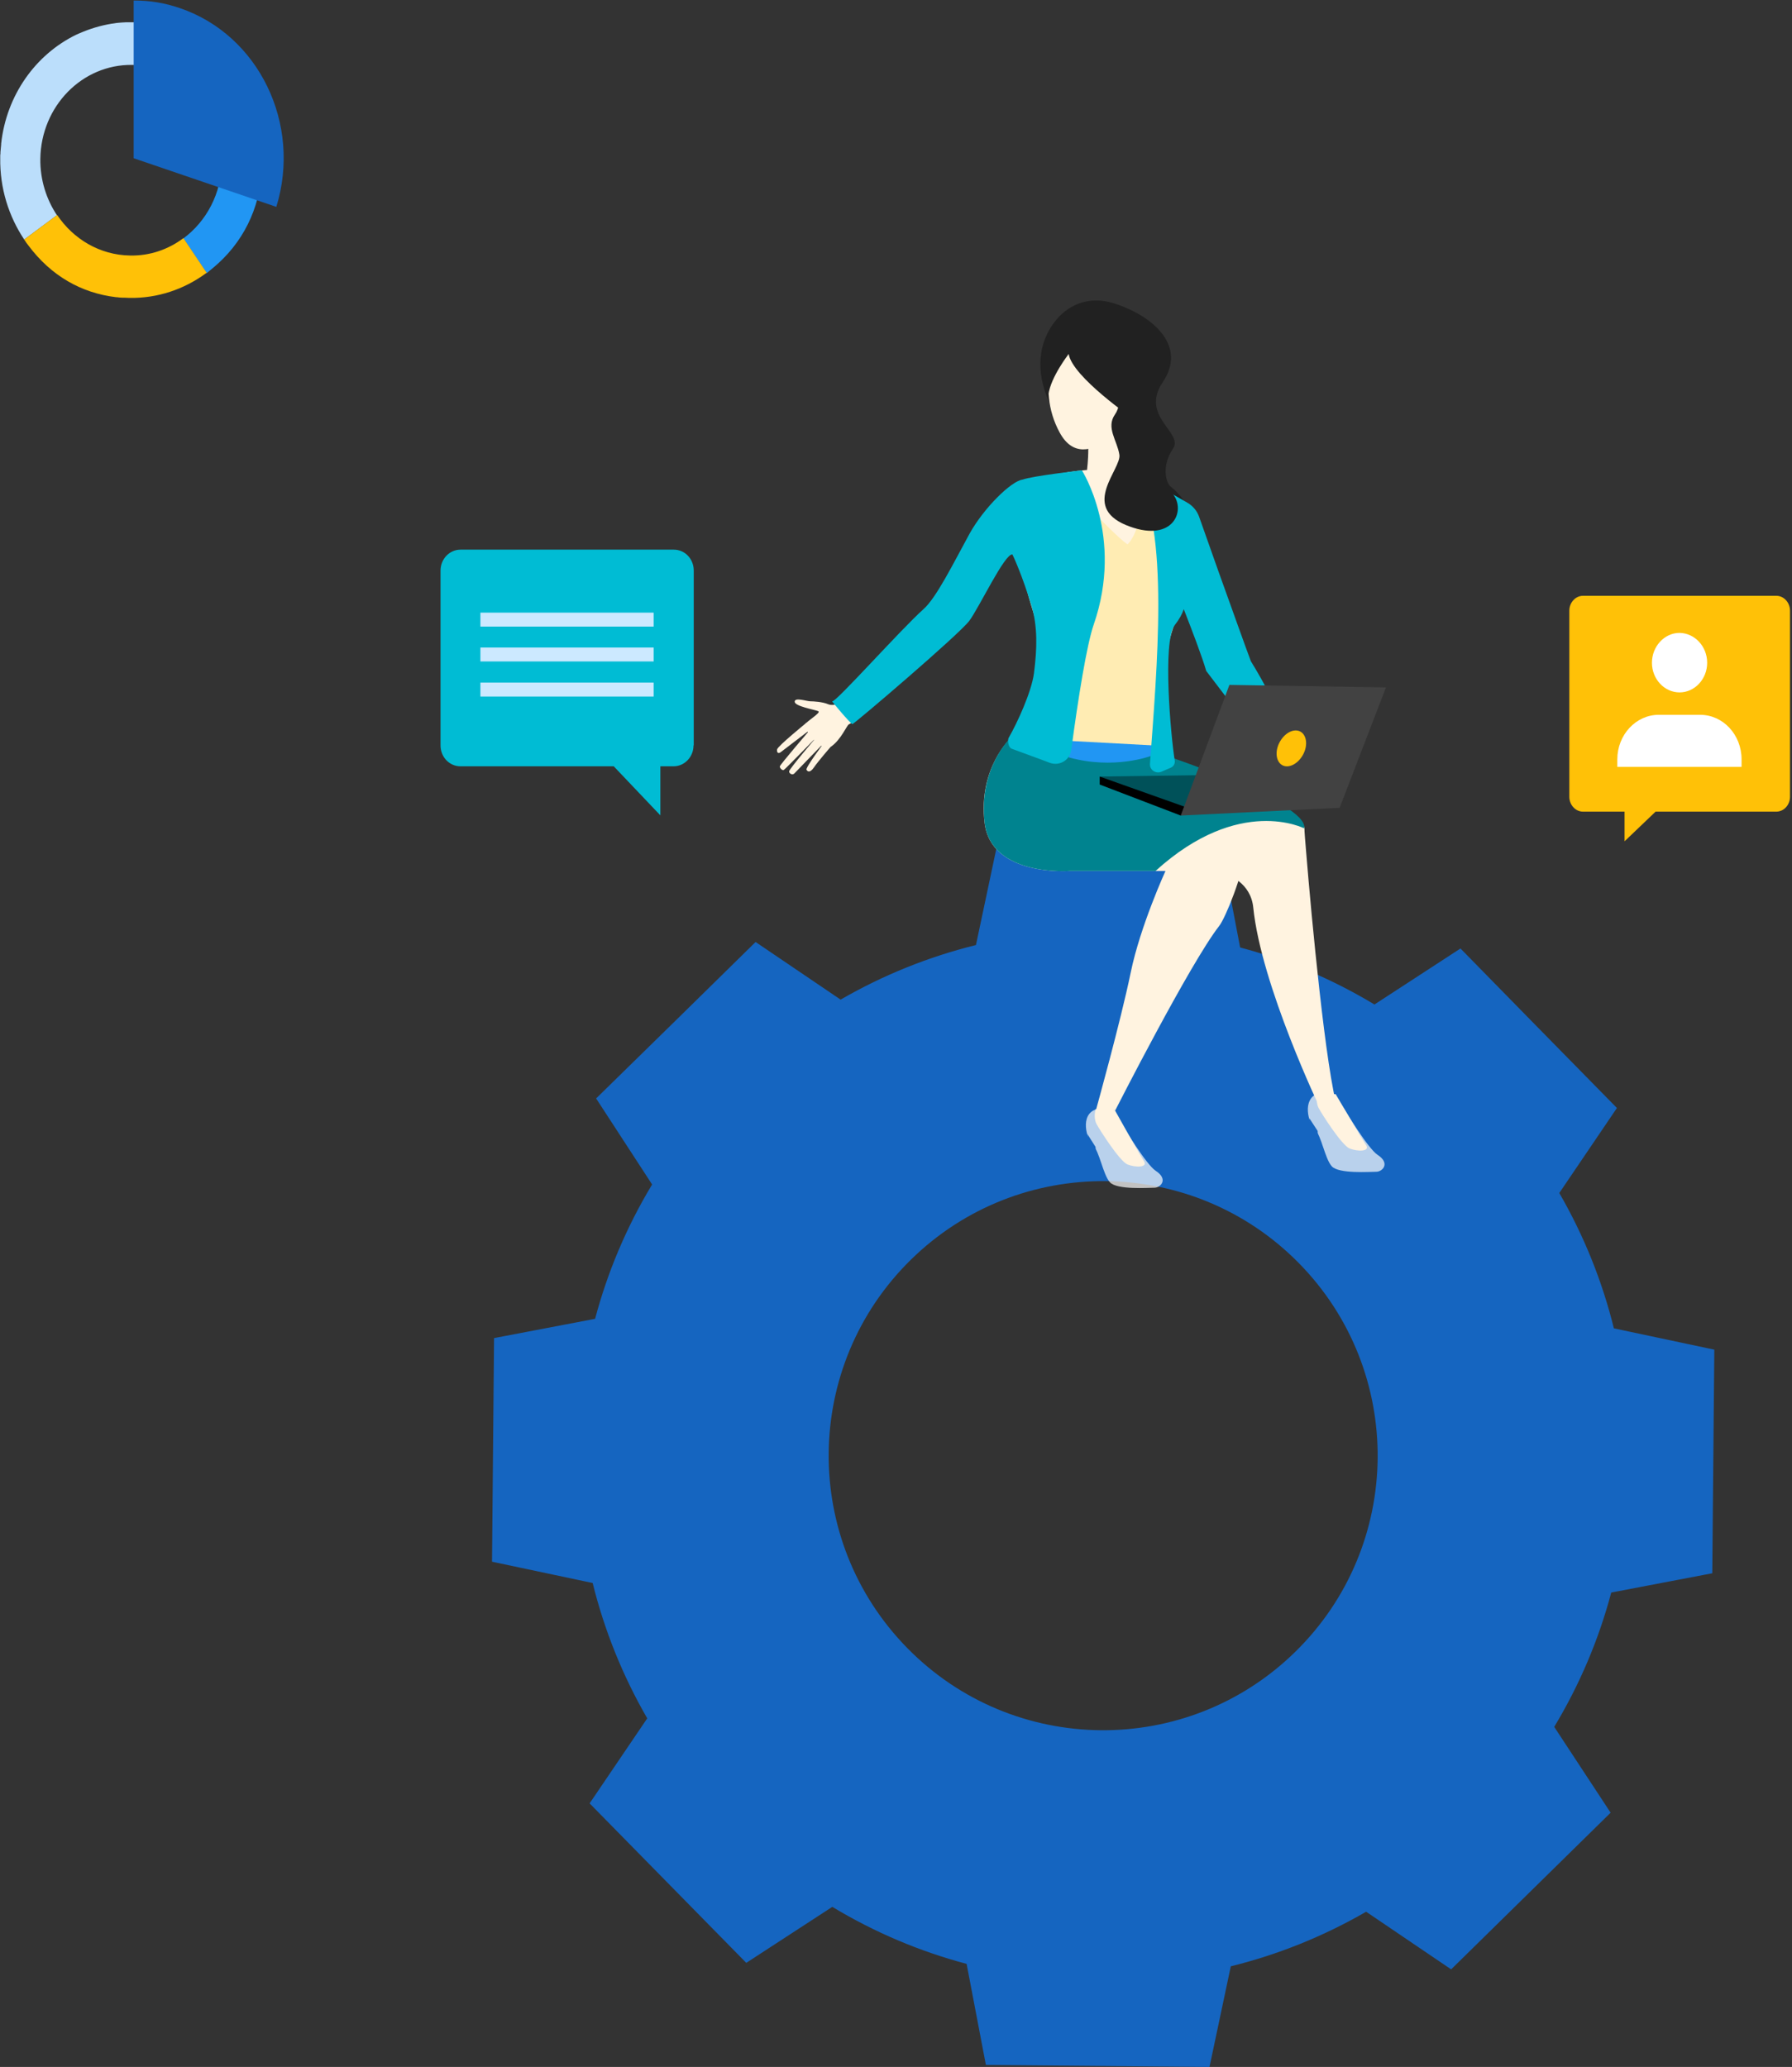 <?xml version="1.0" encoding="UTF-8"?>
<svg width="346px" height="399px" viewBox="0 0 346 399" version="1.1" xmlns="http://www.w3.org/2000/svg" xmlns:xlink="http://www.w3.org/1999/xlink">
    <rect x="0" y="0" width="346" height="399" fill="#333333" stroke="none"/>
    <!-- Generator: Sketch 64 (93537) - https://sketch.com -->
    <title>Speciality</title>
    <desc>Created with Sketch.</desc>
    <g id="Landing" stroke="none" stroke-width="1" fill="none" fill-rule="evenodd">
        <g transform="translate(-801, -2085)" id="Our-Expertise">
            <g transform="translate(113, 2042)">
                <g id="illustration" transform="translate(688, 0)">
                    <g id="Speciality" transform="translate(0, 43)">
                        <path d="M300.089,333.351 C305.025,325.164 308.709,316.429 311.098,307.42 L330.608,303.699 L330.804,282.116 L331,260.533 L311.608,256.42 C309.375,247.372 305.848,238.559 301.069,230.294 L312.195,213.882 L297.073,198.488 L281.99,183.094 L265.379,193.905 C257.191,188.97 248.455,185.288 239.444,182.898 L235.723,163.391 L214.136,163.196 L192.549,163 L188.437,182.428 C179.386,184.661 170.571,188.186 162.305,192.965 L145.891,181.841 L130.494,196.961 L115.098,212.041 L125.91,228.649 C120.974,236.835 117.291,245.571 114.902,254.58 L95.392,258.301 L95.196,279.884 L95,301.466 L114.432,305.579 C116.665,314.628 120.19,323.441 124.97,331.706 L113.844,348.118 L128.966,363.511 L144.089,378.905 L160.7,368.094 C168.887,373.03 177.624,376.712 186.634,379.101 L190.356,398.608 L211.942,398.804 L233.528,399 L237.642,379.571 C246.692,377.338 255.506,373.814 263.773,369.035 L280.188,380.159 L295.584,365.039 L310.98,349.919 L300.089,333.351 Z M175.168,318.125 C154.672,297.236 154.986,263.665 175.875,243.168 C196.764,222.672 230.335,222.986 250.832,243.876 C271.328,264.765 271.014,298.335 250.125,318.831 C229.236,339.328 195.665,339.014 175.168,318.125 Z" id="Shape" fill="#1565C0"></path>
                        <g id="Group" transform="translate(150, 58)">
                            <path d="M109.775,156.439 C109.775,156.439 114.158,163.747 115.991,164.935 C118.496,166.564 116.93,168.193 115.723,168.193 C114.515,168.193 108.479,168.634 107.137,167.137 C105.796,165.64 105.126,161.15 103.873,160.005 C102.621,158.816 101.324,154.194 104.499,153.05 C107.272,151.994 109.775,156.439 109.775,156.439 Z" id="Path_3" fill-opacity="0.7" fill="#FFFFFF"></path>
                            <path d="M107.898,153.226 C107.898,153.226 112.906,161.766 113.756,163.043 C114.605,164.319 112.146,164.319 110.581,163.703 C109.061,163.086 105.17,156.968 104.588,155.867 C103.918,154.546 104.454,153.006 104.454,153.006 L107.898,153.226 Z" id="Path_4" fill="#FFF3E0"></path>
                            <polygon id="Path_5" fill="#1565C0" points="102.799 157.849 103.963 166.564 104.588 166.608 104.41 160.313"></polygon>
                            <path d="M66.936,159.521 C66.936,159.521 71.319,166.828 73.152,168.017 C75.657,169.646 74.092,171.275 72.884,171.275 C71.677,171.275 65.64,171.714 64.299,170.218 C62.957,168.721 62.287,164.231 61.034,163.086 C59.782,161.898 58.441,157.144 61.66,156.131 C64.433,155.206 66.936,159.521 66.936,159.521 Z" id="Path_6" fill-opacity="0.7" fill="#FFFFFF"></path>
                            <path d="M65.283,156.352 C65.283,156.352 70.023,164.848 70.872,166.123 C71.722,167.401 69.263,167.401 67.697,166.784 C66.177,166.168 62.287,160.049 61.705,158.948 C61.034,157.628 61.571,156.087 61.571,156.087 L65.283,156.352 Z" id="Path_7" fill="#FFF3E0"></path>
                            <polygon id="Path_8" fill="#1565C0" points="59.962 160.929 61.124 169.646 61.705 169.69 61.526 163.395"></polygon>
                            <path d="M47.53,93.181 L87.06,110.922 C87.06,110.922 91.487,112.33 91.978,117.173 C93.498,132.228 104.946,156.087 104.946,156.087 C108.613,157.849 108.345,156.307 108.345,156.307 C106.02,149 103.203,118.89 102.219,106.784 C101.995,104.23 101.861,102.469 101.861,101.898 C101.861,101.502 101.414,101.017 100.698,100.445 C95.287,96.131 72.974,87.151 72.974,87.151 C56.16,86.711 47.53,93.181 47.53,93.181 Z" id="Path_9" fill="#FFF3E0"></path>
                            <path d="M40.106,100.797 C41.314,111.318 56.563,110.129 56.563,110.129 L75.031,110.129 C75.031,110.129 70.157,120.783 68.323,129.719 C66.356,139.227 61.66,156.087 61.66,156.087 C61.66,156.087 61.974,156.659 65.327,156.352 C65.327,156.352 79.816,127.87 85.405,120.738 C86.612,119.198 90.011,110.834 90.592,105.859 C90.771,104.187 90.681,102.865 90.011,102.382 C89.385,101.853 87.909,100.841 85.942,99.653 C80.174,96.043 70.112,90.54 64.477,89.307 C56.965,87.635 45.115,84.553 45.115,84.553 C45.115,84.553 38.855,90.276 40.106,100.797 Z" id="Path_10" fill="#FFF3E0"></path>
                            <path d="M52.672,19.798 C52.672,19.798 49.899,14.648 51.241,9.102 C52.583,3.599 57.771,-1.904 65.372,0.649 C72.974,3.158 79.1,8.97 74.539,15.704 C69.977,22.439 78.652,25.478 76.461,28.647 C74.27,31.861 75.076,35.162 76.015,35.91 C76.953,36.659 79.95,39.3 79.636,42.425 C79.324,45.551 64.88,33.269 64.88,33.269 C64.88,33.269 57.099,17.817 52.672,19.798 Z" id="Path_11" fill="#212121"></path>
                            <path d="M75.835,85.874 C75.835,85.874 74.673,91.332 45.16,84.421 C45.16,84.465 55.042,81.208 75.835,85.874 Z" id="Path_12" fill="#EB4747"></path>
                            <path d="M44.847,86.006 C44.399,86.887 43.953,87.723 43.461,88.604 C54.238,88.911 65.059,89.22 75.835,89.528 C74.136,83.893 74.673,76.277 74.986,70.51 C75.344,63.467 79.324,58.537 78.876,51.406 C81.023,51.757 81.38,51.802 83.527,52.154 C80.262,42.997 79.145,38.419 68.994,34.898 C65.685,33.754 63.493,33.533 59.916,33.797 C48.156,34.766 44.623,34.898 38.811,45.374 C47.842,46.784 46.367,49.997 49.095,58.845 C50.437,63.159 51.823,68.001 51.107,72.535 C50.437,76.982 44.847,81.912 44.847,86.006 Z" id="Path_13" fill="#FFECB3"></path>
                            <path d="M63.583,37.055 C58.754,36.174 59.782,33.533 59.782,33.533 C59.782,33.533 60.006,32.036 60.096,30.144 C60.14,29.659 60.14,29.175 60.14,28.647 C60.14,27.855 60.096,27.062 60.006,26.313 C59.604,23.144 68.726,25.037 68.726,25.037 C68.726,25.037 68.189,31.464 69.441,33.401 C70.738,35.338 68.413,37.935 63.583,37.055 Z" id="Path_14" fill="#FFF3E0"></path>
                            <path d="M54.416,33.49 C54.416,33.49 64.119,44.539 67.697,47.091 C67.697,47.091 71.811,43.438 69.263,33.754 C69.307,33.754 64.611,31.42 54.416,33.49 Z" id="Path_15" fill="#FFF3E0"></path>
                            <path d="M54.684,6.945 C54.684,6.945 49.631,16.497 54.64,25.565 C59.648,34.634 69.486,21.604 70.112,20.107 C70.738,18.566 74.136,9.938 67.428,7.341 C60.722,4.7 56.115,4.347 54.684,6.945 Z" id="Path_16" fill="#FFF3E0"></path>
                            <path d="M56.339,10.334 C56.339,10.334 52.851,14.825 52.448,18.126 C52.448,18.126 51.063,11.875 54.953,5.844 C58.843,-0.187 68.815,5.535 70.112,7.957 C71.453,10.378 75.344,12.491 68.77,22.837 C68.86,22.837 57.055,14.78 56.339,10.334 Z" id="Path_17" fill="#212121"></path>
                            <path d="M64.433,26.534 C64.433,26.534 63.539,28.427 60.14,30.187 C60.184,29.703 60.184,29.219 60.184,28.691 C60.14,28.647 62.465,28.383 64.433,26.534 Z" id="Path_18" fill="#FFF3E0"></path>
                            <path d="M13.456,77.378 C13.456,77.378 11.041,78.435 9.923,77.951 C8.805,77.466 7.017,77.378 6.48,77.378 C5.719,77.378 3.439,76.541 3.439,77.466 C3.484,78.347 7.195,78.963 7.956,79.271 C8.716,79.535 5.675,81.208 5.407,81.912 C5.139,82.66 8.582,87.458 10.504,86.094 C12.427,84.73 13.5,82 13.903,81.823 C14.306,81.648 15.378,80.899 15.378,80.899 L13.456,77.378 Z" id="Path_19" fill="#FFF3E0"></path>
                            <path d="M5.765,81.472 C5.765,81.472 0.13,86.05 0.041,86.666 C-0.049,87.283 0.265,87.591 0.801,87.151 C1.338,86.754 6.391,82.881 6.391,82.881 C6.391,82.881 0.756,89.439 0.577,89.924 C0.488,90.188 1.024,90.804 1.338,90.628 C1.65,90.452 7.642,84.289 7.642,84.289 C7.642,84.289 2.41,90.408 2.366,90.892 C2.322,91.288 2.992,91.729 3.394,91.288 C3.797,90.849 9.028,85.478 9.028,85.478 C9.028,85.478 5.497,90.188 5.719,90.584 C5.853,90.849 6.301,91.377 7.151,90.144 C8,88.911 10.37,86.182 10.37,86.182 L5.765,81.472 Z" id="Path_20" fill="#FFF3E0"></path>
                            <path d="M73.108,110.129 L56.563,110.129 C56.563,110.129 41.314,111.318 40.106,100.797 C38.899,90.276 45.115,84.421 45.115,84.421 C45.115,84.421 53.164,86.534 60.184,88.207 C63.717,87.458 67.966,86.975 72.884,87.107 C72.884,87.107 102.711,96.791 101.816,101.898 C101.816,101.941 89.341,95.383 73.108,110.129 Z" id="Path_21" fill="#00838F"></path>
                            <polygon id="Path_22" fill-opacity="0.38" fill="#000000" points="62.331 91.905 93.901 91.464 77.982 99.432"></polygon>
                            <path d="M72.169,87.943 C72.169,87.943 65.059,90.628 56.384,88.207 L55.981,84.994 L73.912,85.962 L72.169,87.943 Z" id="Path_23" fill="#2196F3"></path>
                            <polygon id="Path_24" fill="#000000" points="77.982 99.432 62.331 93.445 62.331 91.905 79.19 97.892"></polygon>
                            <path d="M72.035,89.439 C71.945,90.584 73.108,91.42 74.226,90.981 L76.059,90.188 C76.596,89.967 76.909,89.396 76.819,88.823 C76.059,84.113 74.404,65.845 76.819,62.675 C77.714,61.53 78.25,60.517 78.563,59.593 C80.128,63.599 82.096,68.75 82.901,71.523 L97.792,91.068 L102.799,92.301 C96.585,77.51 91.531,69.674 91.531,69.674 C90.547,67.077 87.775,59.286 85.271,52.33 C83.705,47.928 82.275,43.879 81.515,41.721 C81.112,40.62 80.352,39.696 79.324,39.08 C76.999,37.715 73.152,35.558 69.665,33.929 L69.62,33.929 C69.531,33.886 69.397,33.841 69.307,33.754 C75.925,43.613 73.332,71.523 72.035,89.439 Z" id="Path_25" fill="#00BCD4"></path>
                            <path d="M47.396,34.589 C45.249,34.898 40.018,39.96 37.201,45.023 C34.026,50.833 30.761,57.437 28.302,59.593 C23.83,63.599 11.265,77.73 10.683,77.378 C10.46,77.246 14.126,81.604 14.574,81.78 C14.798,81.868 35.188,64.48 37.155,61.839 C39.034,59.329 43.997,48.808 45.473,49.029 C45.607,49.248 47.396,53.122 49.095,58.757 C49.14,58.845 49.14,58.933 49.184,59.021 C50.347,62.939 50.257,67.209 49.631,72.007 C49.14,75.617 46.412,81.559 44.757,84.421 C44.579,84.773 44.623,85.433 44.803,85.918 C44.936,86.226 45.115,86.447 45.339,86.534 L51.331,88.736 L52.717,89.264 C53.746,89.616 54.774,89.439 55.579,88.868 C56.25,88.383 56.697,87.679 56.831,86.843 C58.173,76.762 59.827,66.461 61.168,62.587 C67.072,45.551 58.888,32.785 58.888,32.785 C58.888,32.785 49.274,33.886 47.396,34.589 Z" id="Path_26" fill="#00BCD4"></path>
                            <polygon id="Path_27" fill="#424242" points="77.982 99.432 87.372 74.209 117.601 74.693 108.658 97.935"></polygon>
                            <path d="M97.031,85.346 C96.093,87.151 96.405,89.132 97.657,89.748 C98.91,90.364 100.698,89.396 101.637,87.591 C102.577,85.786 102.263,83.805 101.011,83.188 C99.714,82.572 97.97,83.541 97.031,85.346 Z" id="Path_28" fill="#FFC107"></path>
                            <path d="M65.148,16.453 C65.148,16.453 67.072,19.402 65.283,22 C63.493,24.553 65.73,27.062 66.132,29.791 C66.534,32.521 58.665,39.696 67.384,43.349 C76.149,46.959 78.921,40.972 76.685,37.671 C74.45,34.37 72.884,31.684 72.661,26.974 C72.482,22.264 70.917,14.957 65.148,16.453 Z" id="Path_29" fill="#212121"></path>
                        </g>
                        <g id="Group" transform="translate(303, 115)">
                            <path d="M10.669,41.682 L10.669,47.403 L16.656,41.682 L39.95,41.682 C41.436,41.682 42.615,40.376 42.615,38.798 L42.615,2.891 C42.615,1.314 41.436,0.008 39.95,0.008 L2.672,0.008 C1.186,0.008 0.006,1.314 0.006,2.891 L0.006,38.798 C0.006,40.376 1.186,41.682 2.672,41.682 L10.669,41.682 Z" id="Path_30" fill="#FFC107"></path>
                            <path d="M33.263,33.031 L33.263,31.59 C33.263,26.814 29.679,22.985 25.266,22.985 L17.268,22.985 C12.854,22.985 9.271,26.859 9.271,31.59 L9.271,33.031 L33.263,33.031 Z" id="Path_31" fill="#FFFFFF"></path>
                            <path d="M26.621,12.938 C26.621,16.091 24.217,18.659 21.289,18.659 C18.361,18.659 15.957,16.091 15.957,12.938 C15.957,9.784 18.361,7.171 21.289,7.171 C24.217,7.216 26.621,9.784 26.621,12.938 Z" id="Path_32" fill="#FFFFFF"></path>
                        </g>
                        <g id="Group" transform="translate(85, 106)">
                            <path d="M48.904,37.886 C48.904,40.13 47.157,41.925 45.054,41.925 L42.502,41.925 L42.502,51.393 L33.502,41.925 L3.908,41.925 C1.759,41.925 0.058,40.13 0.058,37.886 L0.058,4.141 C0.058,1.897 1.803,0.102 3.908,0.102 L45.098,0.102 C47.247,0.102 48.948,1.897 48.948,4.141 L48.948,37.886 L48.904,37.886 Z" id="Path_33" fill="#00BCD4"></path>
                            <rect id="Rectangle" fill="#CCE9FF" x="7.758" y="12.263" width="33.445" height="2.692"></rect>
                            <rect id="Rectangle_34" fill="#CCE9FF" x="7.758" y="18.994" width="33.445" height="2.692"></rect>
                            <rect id="Rectangle_35" fill="#CCE9FF" x="7.758" y="25.77" width="33.445" height="2.692"></rect>
                        </g>
                        <g id="Group">
                            <path d="M41.16,51.693 C46.856,46.954 50.148,40.381 50.593,32.736 C50.638,32.244 50.638,31.798 50.638,31.306 C50.682,28.354 50.326,25.851 49.525,23.079 C49.481,22.989 49.481,22.945 49.436,22.855 C49.436,22.945 49.481,22.989 49.525,23.079 L42.05,25.493 C42.584,27.282 42.851,29.204 42.851,31.216 C42.762,37.341 39.87,42.706 35.42,46.014 L39.914,52.721 C40.314,52.363 40.76,52.05 41.16,51.693 Z" id="Path_36" fill="#2196F3"></path>
                            <path d="M10.992,41.544 C8.944,38.459 7.743,34.703 7.787,30.68 C7.921,20.485 15.886,12.394 25.541,12.528 C33.329,12.662 39.825,18.072 42.006,25.493 L49.481,23.079 C49.481,22.989 49.436,22.945 49.392,22.855 C49.303,22.543 49.169,22.185 49.081,21.871 C49.036,21.783 49.036,21.693 48.992,21.603 C45.432,11.544 36.888,4.927 26.699,4.347 C26.476,4.347 26.209,4.347 25.987,4.301 L24.296,4.301 C24.028,4.301 23.762,4.347 23.495,4.347 C23.317,4.347 23.139,4.391 22.961,4.391 C22.827,4.391 22.65,4.435 22.516,4.435 C22.204,4.481 21.893,4.525 21.627,4.57 L21.581,4.57 C19.401,4.927 17.355,5.553 15.396,6.403 C15.175,6.493 14.908,6.627 14.685,6.715 C6.898,10.516 1.247,18.34 0.224,27.729 L0.224,27.908 C0.179,28.22 0.179,28.534 0.135,28.846 C0.135,29.026 0.089,29.16 0.089,29.338 C0.089,29.562 0.089,29.786 0.045,29.964 L0.045,30.5 C-0.043,36.357 1.692,41.767 4.673,46.238 L10.992,41.544 Z" id="Path_37" fill="#BBDEFB"></path>
                            <path d="M39.914,52.676 L35.42,45.97 C32.483,48.16 28.923,49.412 25.097,49.323 C19.268,49.234 14.151,46.148 11.036,41.499 L4.673,46.238 C4.94,46.686 5.251,47.088 5.563,47.49 C9.834,53.168 15.619,56.565 22.427,57.371 L22.561,57.371 C22.917,57.415 23.273,57.46 23.584,57.46 L23.94,57.46 C24.296,57.46 24.651,57.505 25.007,57.505 C30.436,57.594 35.509,55.851 39.691,52.81 C40.181,52.497 40.314,52.363 39.914,52.676 Z" id="Path_38" fill="#FFC107"></path>
                            <path d="M25.809,30.546 L53.352,39.934 C58.291,23.929 49.97,6.761 34.752,1.574 C31.726,0.546 29.013,0.099 25.809,0.099 L25.809,30.546 Z" id="Path_39" fill="#1565C0"></path>
                        </g>
                    </g>
                </g>
            </g>
        </g>
    </g>
</svg>